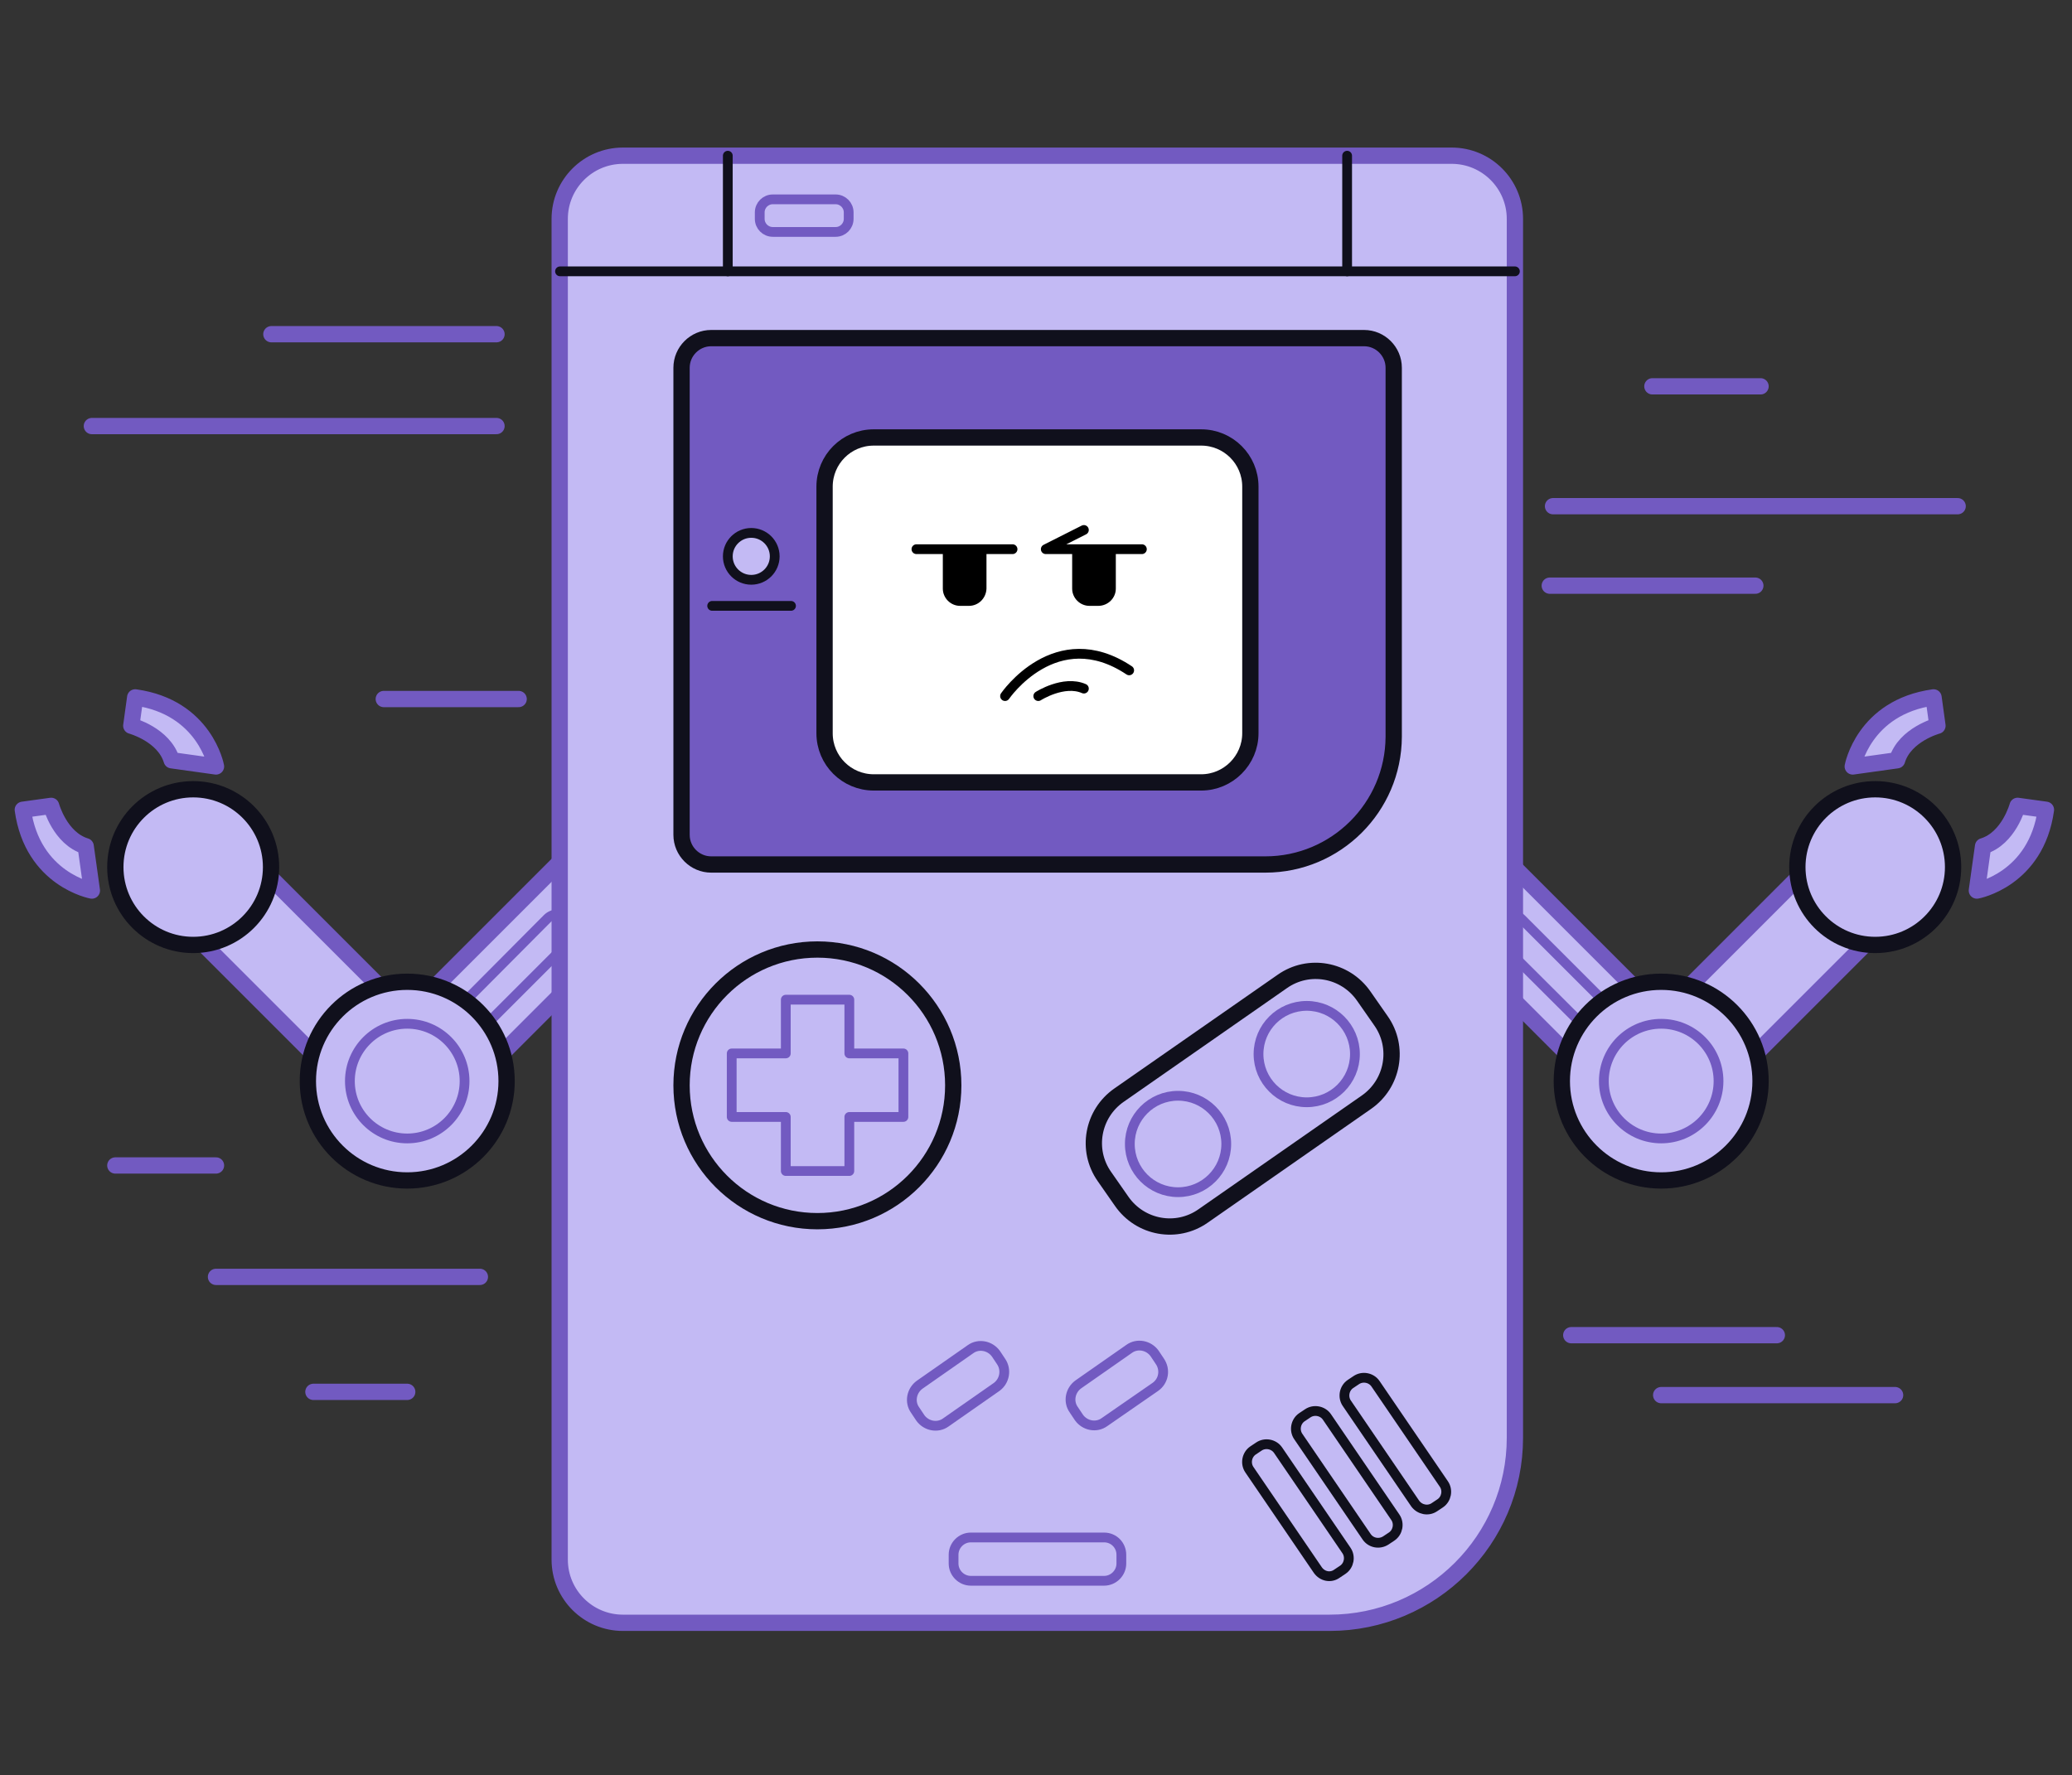 <?xml version="1.0" encoding="UTF-8"?>
<!-- Generator: Adobe Illustrator 24.1.2, SVG Export Plug-In . SVG Version: 6.00 Build 0)  -->
<svg version="1.1" id="Calque_1" xmlns="http://www.w3.org/2000/svg" xmlns:xlink="http://www.w3.org/1999/xlink" x="0px" y="0px" viewBox="0 0 636 545" style="enable-background:new 0 0 636 545;" xml:space="preserve">
<rect x="0" y="0" width="636" height="545" fill="#333333" stroke="none"/>
<g>
	<path style="fill:#C3BAF4;stroke:#725AC1;stroke-width:5;stroke-linecap:round;stroke-linejoin:round;stroke-miterlimit:10;" d="   M495.6,338.1l-60.3-60.3c-4.9-4.9-4.9-12.9,0-17.9l2.6-2.6c4.9-4.9,12.9-4.9,17.9,0l60.3,60.3c4.9,4.9,4.9,12.9,0,17.9l-2.6,2.6   C508.6,343.1,500.6,343.1,495.6,338.1z"/>
	<path style="fill:#C3BAF4;stroke:#725AC1;stroke-width:5;stroke-linecap:round;stroke-linejoin:round;stroke-miterlimit:10;" d="   M498.4,323l60.3-60.3c4.9-4.9,12.9-4.9,17.9,0l2.6,2.6c4.9,4.9,4.9,12.9,0,17.9l-60.3,60.3c-4.9,4.9-12.9,4.9-17.9,0l-2.6-2.6   C493.4,335.9,493.4,327.9,498.4,323z"/>
	
		<circle style="fill:#C3BAF4;stroke:#10101C;stroke-width:5;stroke-linecap:round;stroke-linejoin:round;stroke-miterlimit:10;" cx="575.6" cy="266.2" r="23.9"/>
	<path style="fill:#C3BAF4;stroke:#725AC1;stroke-width:5;stroke-linecap:round;stroke-linejoin:round;stroke-miterlimit:10;" d="   M568.7,235.3c0,0,3.3-18.2,24.8-21.2l1.2,8.7c0,0-10,2.7-12.4,10.6L568.7,235.3z"/>
	<path style="fill:#C3BAF4;stroke:#725AC1;stroke-width:5;stroke-linecap:round;stroke-linejoin:round;stroke-miterlimit:10;" d="   M606.8,273.4c0,0,18.2-3.3,21.2-24.8l-8.7-1.2c0,0-2.7,10-10.6,12.4L606.8,273.4z"/>
	<path style="fill:#C3BAF4;stroke:#725AC1;stroke-width:3;stroke-linecap:round;stroke-linejoin:round;stroke-miterlimit:10;" d="   M498.2,327L460.1,289c-1.7-1.7-1.7-4.3,0-6l0.9-0.9c1.7-1.7,4.3-1.7,6,0l38.1,38.1c1.7,1.7,1.7,4.3,0,6l-0.9,0.9   C502.5,328.7,499.8,328.7,498.2,327z"/>
	
		<circle style="fill:#C3BAF4;stroke:#10101C;stroke-width:5;stroke-linecap:round;stroke-linejoin:round;stroke-miterlimit:10;" cx="509.9" cy="331.9" r="30.5"/>
	
		<circle style="fill:#C3BAF4;stroke:#725AC1;stroke-width:3;stroke-linecap:round;stroke-linejoin:round;stroke-miterlimit:10;" cx="509.9" cy="331.9" r="17.6"/>
</g>
<g>
	<path style="fill:#C3BAF4;stroke:#725AC1;stroke-width:5;stroke-linecap:round;stroke-linejoin:round;stroke-miterlimit:10;" d="   M139.4,338.1l60.3-60.3c4.9-4.9,4.9-12.9,0-17.9l-2.6-2.6c-4.9-4.9-12.9-4.9-17.9,0l-60.3,60.3c-4.9,4.9-4.9,12.9,0,17.9l2.6,2.6   C126.4,343.1,134.4,343.1,139.4,338.1z"/>
	<path style="fill:#C3BAF4;stroke:#725AC1;stroke-width:5;stroke-linecap:round;stroke-linejoin:round;stroke-miterlimit:10;" d="   M136.6,323l-60.3-60.3c-4.9-4.9-12.9-4.9-17.9,0l-2.6,2.6c-4.9,4.9-4.9,12.9,0,17.9l60.3,60.3c4.9,4.9,12.9,4.9,17.9,0l2.6-2.6   C141.5,335.9,141.5,327.9,136.6,323z"/>
	
		<circle style="fill:#C3BAF4;stroke:#10101C;stroke-width:5;stroke-linecap:round;stroke-linejoin:round;stroke-miterlimit:10;" cx="59.3" cy="266.2" r="23.9"/>
	<path style="fill:#C3BAF4;stroke:#725AC1;stroke-width:5;stroke-linecap:round;stroke-linejoin:round;stroke-miterlimit:10;" d="   M66.3,235.3c0,0-3.3-18.2-24.8-21.2l-1.2,8.7c0,0,10,2.7,12.4,10.6L66.3,235.3z"/>
	<path style="fill:#C3BAF4;stroke:#725AC1;stroke-width:5;stroke-linecap:round;stroke-linejoin:round;stroke-miterlimit:10;" d="   M28.2,273.4c0,0-18.2-3.3-21.2-24.8l8.7-1.2c0,0,2.7,10,10.6,12.4L28.2,273.4z"/>
	<path style="fill:#C3BAF4;stroke:#725AC1;stroke-width:3;stroke-linecap:round;stroke-linejoin:round;stroke-miterlimit:10;" d="   M136.8,327l38.1-38.1c1.7-1.7,1.7-4.3,0-6l-0.9-0.9c-1.7-1.7-4.3-1.7-6,0L130,320.2c-1.7,1.7-1.7,4.3,0,6l0.9,0.9   C132.5,328.7,135.2,328.7,136.8,327z"/>
	
		<circle style="fill:#C3BAF4;stroke:#10101C;stroke-width:5;stroke-linecap:round;stroke-linejoin:round;stroke-miterlimit:10;" cx="125" cy="331.9" r="30.5"/>
	
		<circle style="fill:#C3BAF4;stroke:#725AC1;stroke-width:3;stroke-linecap:round;stroke-linejoin:round;stroke-miterlimit:10;" cx="125" cy="331.9" r="17.6"/>
</g>
<g>
	<path style="fill:#C3BAF4;stroke:#725AC1;stroke-width:5;stroke-linecap:round;stroke-linejoin:round;stroke-miterlimit:10;" d="   M408.1,498.2H191.2c-10.7,0-19.4-8.7-19.4-19.4V67.2c0-10.7,8.7-19.4,19.4-19.4h254.4c10.7,0,19.4,8.7,19.4,19.4v374.2   C465,472.7,439.5,498.2,408.1,498.2z"/>
	<path style="fill:#725AC1;stroke:#10101C;stroke-width:5;stroke-linecap:round;stroke-linejoin:round;stroke-miterlimit:10;" d="   M388.4,265.4H218.3c-5,0-9.1-4.1-9.1-9.1V112.9c0-5,4.1-9.1,9.1-9.1h200.4c5,0,9.1,4.1,9.1,9.1v113.3   C427.7,247.8,410.1,265.4,388.4,265.4z"/>
	<path style="fill:#FFFFFF;stroke:#10101C;stroke-width:5;stroke-linecap:round;stroke-linejoin:round;stroke-miterlimit:10;" d="   M368.7,240.2H268.2c-8.3,0-15.1-6.7-15.1-15.1v-75.7c0-8.3,6.7-15.1,15.1-15.1h100.5c8.3,0,15.1,6.7,15.1,15.1v75.7   C383.8,233.4,377,240.2,368.7,240.2z"/>
	
		<circle style="fill:#C3BAF4;stroke:#10101C;stroke-width:5;stroke-linecap:round;stroke-linejoin:round;stroke-miterlimit:10;" cx="250.9" cy="333.2" r="41.7"/>
	<g>
		<path style="fill:#C3BAF4;stroke:#10101C;stroke-width:5;stroke-linecap:round;stroke-linejoin:round;stroke-miterlimit:10;" d="    M419.4,338.4l-50.1,34.9c-8.1,5.7-19.3,3.7-25-4.5l-5.3-7.6c-5.7-8.1-3.7-19.3,4.5-25l50.1-34.9c8.1-5.7,19.3-3.7,25,4.5l5.3,7.6    C429.6,321.5,427.6,332.7,419.4,338.4z"/>
		
			<circle style="fill:#C3BAF4;stroke:#725AC1;stroke-width:3;stroke-linecap:round;stroke-linejoin:round;stroke-miterlimit:10;" cx="361.6" cy="351.2" r="14.8"/>
		
			<circle style="fill:#C3BAF4;stroke:#725AC1;stroke-width:3;stroke-linecap:round;stroke-linejoin:round;stroke-miterlimit:10;" cx="401.1" cy="323.6" r="14.8"/>
	</g>
	<g>
		<path style="fill:#C3BAF4;stroke:#725AC1;stroke-width:3;stroke-linecap:round;stroke-linejoin:round;stroke-miterlimit:10;" d="    M305.9,425.8l-15.6,10.9c-2.5,1.8-6,1.1-7.8-1.4l-1.6-2.4c-1.8-2.5-1.1-6,1.4-7.8l15.6-10.9c2.5-1.8,6-1.1,7.8,1.4l1.6,2.4    C309,420.5,308.4,424,305.9,425.8z"/>
	</g>
	<g>
		<path style="fill:#C3BAF4;stroke:#725AC1;stroke-width:3;stroke-linecap:round;stroke-linejoin:round;stroke-miterlimit:10;" d="    M354.6,425.8L339,436.6c-2.5,1.8-6,1.1-7.8-1.4l-1.6-2.4c-1.8-2.5-1.1-6,1.4-7.8l15.6-10.9c2.5-1.8,6-1.1,7.8,1.4l1.6,2.4    C357.8,420.5,357.2,424,354.6,425.8z"/>
	</g>
	<g>
		<path style="fill:#C3BAF4;stroke:#10101C;stroke-width:3;stroke-linecap:round;stroke-linejoin:round;stroke-miterlimit:10;" d="    M419.5,471.8l-21-30.8c-1.3-1.9-0.8-4.6,1.1-5.9l1.8-1.2c1.9-1.3,4.6-0.8,5.9,1.1l21,30.8c1.3,1.9,0.8,4.6-1.1,5.9l-1.8,1.2    C423.4,474.2,420.8,473.7,419.5,471.8z"/>
	</g>
	<g>
		<path style="fill:#C3BAF4;stroke:#10101C;stroke-width:3;stroke-linecap:round;stroke-linejoin:round;stroke-miterlimit:10;" d="    M434.4,461.6l-21-30.8c-1.3-1.9-0.8-4.6,1.1-5.9l1.8-1.2c1.9-1.3,4.6-0.8,5.9,1.1l21,30.8c1.3,1.9,0.8,4.6-1.1,5.9l-1.8,1.2    C438.4,464,435.8,463.5,434.4,461.6z"/>
	</g>
	<g>
		<path style="fill:#C3BAF4;stroke:#10101C;stroke-width:3;stroke-linecap:round;stroke-linejoin:round;stroke-miterlimit:10;" d="    M404.5,482l-21-30.8c-1.3-1.9-0.8-4.6,1.1-5.9l1.8-1.2c1.9-1.3,4.6-0.8,5.9,1.1l21,30.8c1.3,1.9,0.8,4.6-1.1,5.9l-1.8,1.2    C408.5,484.5,405.9,484,404.5,482z"/>
	</g>
	
		<polygon style="fill:#C3BAF4;stroke:#725AC1;stroke-width:3;stroke-linecap:round;stroke-linejoin:round;stroke-miterlimit:10;" points="   277.3,323.4 260.7,323.4 260.7,306.9 241.2,306.9 241.2,323.4 224.6,323.4 224.6,342.9 241.2,342.9 241.2,359.5 260.7,359.5    260.7,342.9 277.3,342.9  "/>
	<path style="fill:#C3BAF4;stroke:#725AC1;stroke-width:3;stroke-linecap:round;stroke-linejoin:round;stroke-miterlimit:10;" d="   M338.9,472H298c-2.9,0-5.3,2.4-5.3,5.3v2.7c0,2.9,2.4,5.3,5.3,5.3h40.9c2.9,0,5.3-2.4,5.3-5.3v-2.7   C344.2,474.4,341.9,472,338.9,472z"/>
	<path style="fill:#C3BAF4;stroke:#725AC1;stroke-width:3;stroke-linecap:round;stroke-linejoin:round;stroke-miterlimit:10;" d="   M256.5,61.2h-19.3c-2.2,0-4,1.8-4,4v2c0,2.2,1.8,4,4,4h19.3c2.2,0,4-1.8,4-4v-2C260.5,63,258.7,61.2,256.5,61.2z"/>
	
		<line style="fill:#C3BAF4;stroke:#10101C;stroke-width:3;stroke-linecap:round;stroke-linejoin:round;stroke-miterlimit:10;" x1="171.9" y1="83.3" x2="465" y2="83.3"/>
	
		<line style="fill:#C3BAF4;stroke:#10101C;stroke-width:3;stroke-linecap:round;stroke-linejoin:round;stroke-miterlimit:10;" x1="223.4" y1="83.3" x2="223.4" y2="47.8"/>
	
		<line style="fill:#C3BAF4;stroke:#10101C;stroke-width:3;stroke-linecap:round;stroke-linejoin:round;stroke-miterlimit:10;" x1="413.5" y1="83.3" x2="413.5" y2="47.8"/>
	
		<circle style="fill:#C3BAF4;stroke:#10101C;stroke-width:3;stroke-linecap:round;stroke-linejoin:round;stroke-miterlimit:10;" cx="230.6" cy="170.8" r="7.2"/>
	
		<line style="fill:#C3BAF4;stroke:#10101C;stroke-width:3;stroke-linecap:round;stroke-linejoin:round;stroke-miterlimit:10;" x1="218.6" y1="186" x2="242.8" y2="186"/>
</g>
<g>
	
		<line style="fill:none;stroke:#000000;stroke-width:3;stroke-linecap:round;stroke-linejoin:round;stroke-miterlimit:10;" x1="281.3" y1="168.6" x2="310.8" y2="168.6"/>
	<path d="M297.4,186h-2.7c-2.9,0-5.3-2.4-5.3-5.3v-12.1h13.4v12.1C302.7,183.6,300.4,186,297.4,186z"/>
</g>
<g>
	
		<polyline style="fill:none;stroke:#000000;stroke-width:3;stroke-linecap:round;stroke-linejoin:round;stroke-miterlimit:10;" points="   350.5,168.6 321,168.6 332.7,162.7  "/>
	<path d="M337.1,186h-2.7c-2.9,0-5.3-2.4-5.3-5.3v-12.1h13.4v12.1C342.5,183.6,340.1,186,337.1,186z"/>
</g>
<path style="fill:none;stroke:#000000;stroke-width:3;stroke-linecap:round;stroke-linejoin:round;stroke-miterlimit:10;" d="  M346.6,205.8c-22.5-15-38.1,7.9-38.1,7.9"/>
<path style="fill:none;stroke:#000000;stroke-width:3;stroke-linecap:round;stroke-linejoin:round;stroke-miterlimit:10;" d="  M318.7,213.7c0,0,7.8-5,14-2.3"/>
<line style="fill:#C3BAF4;stroke:#725AC1;stroke-width:5;stroke-linecap:round;stroke-linejoin:round;stroke-miterlimit:10;" x1="28.2" y1="130.8" x2="152.4" y2="130.8"/>
<line style="fill:#C3BAF4;stroke:#725AC1;stroke-width:5;stroke-linecap:round;stroke-linejoin:round;stroke-miterlimit:10;" x1="476.7" y1="155.4" x2="600.9" y2="155.4"/>
<line style="fill:#C3BAF4;stroke:#725AC1;stroke-width:5;stroke-linecap:round;stroke-linejoin:round;stroke-miterlimit:10;" x1="152.4" y1="102.6" x2="83.3" y2="102.6"/>
<line style="fill:#C3BAF4;stroke:#725AC1;stroke-width:5;stroke-linecap:round;stroke-linejoin:round;stroke-miterlimit:10;" x1="159.2" y1="214.6" x2="117.8" y2="214.6"/>
<line style="fill:#C3BAF4;stroke:#725AC1;stroke-width:5;stroke-linecap:round;stroke-linejoin:round;stroke-miterlimit:10;" x1="475.7" y1="179.8" x2="538.8" y2="179.8"/>
<line style="fill:#C3BAF4;stroke:#725AC1;stroke-width:5;stroke-linecap:round;stroke-linejoin:round;stroke-miterlimit:10;" x1="482.3" y1="409.9" x2="545.4" y2="409.9"/>
<line style="fill:#C3BAF4;stroke:#725AC1;stroke-width:5;stroke-linecap:round;stroke-linejoin:round;stroke-miterlimit:10;" x1="509.9" y1="428.3" x2="581.7" y2="428.3"/>
<line style="fill:#C3BAF4;stroke:#725AC1;stroke-width:5;stroke-linecap:round;stroke-linejoin:round;stroke-miterlimit:10;" x1="147.3" y1="392" x2="66.3" y2="392"/>
<line style="fill:#C3BAF4;stroke:#725AC1;stroke-width:5;stroke-linecap:round;stroke-linejoin:round;stroke-miterlimit:10;" x1="66.3" y1="357.8" x2="35.4" y2="357.8"/>
<line style="fill:#C3BAF4;stroke:#725AC1;stroke-width:5;stroke-linecap:round;stroke-linejoin:round;stroke-miterlimit:10;" x1="125" y1="427.3" x2="96.2" y2="427.3"/>
<line style="fill:#C3BAF4;stroke:#725AC1;stroke-width:5;stroke-linecap:round;stroke-linejoin:round;stroke-miterlimit:10;" x1="507.2" y1="118.6" x2="540.4" y2="118.6"/>
</svg>